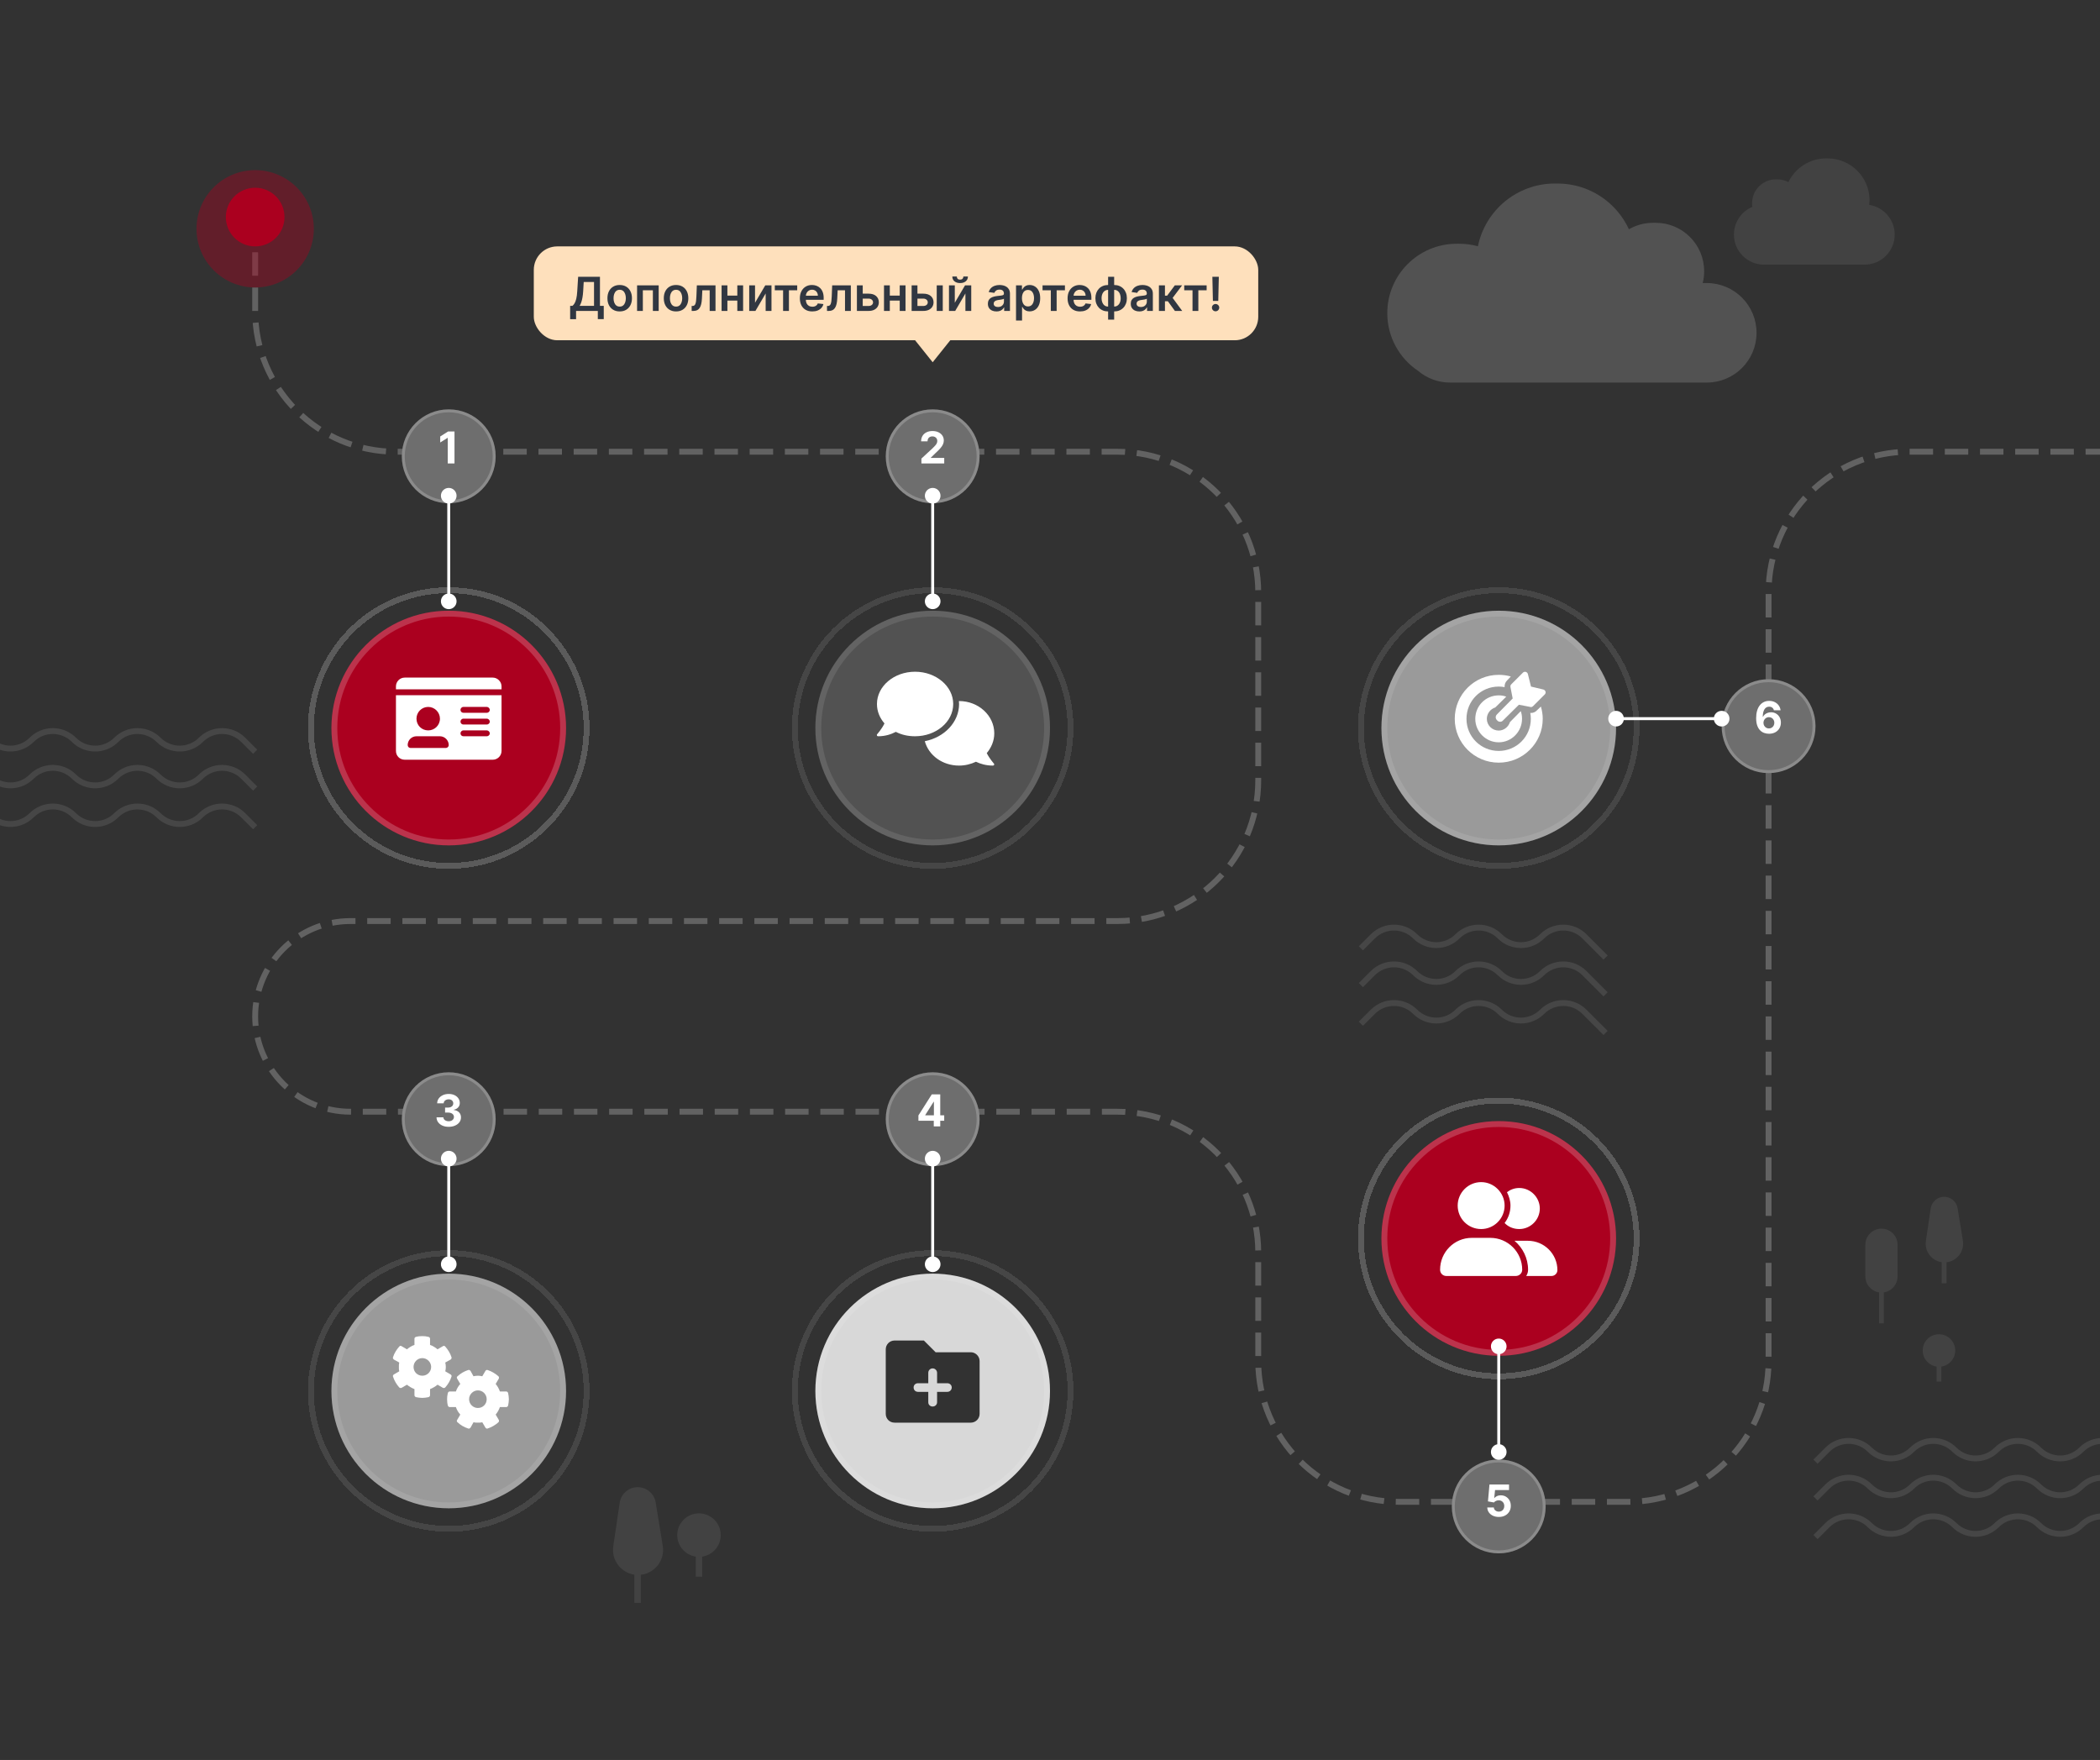 <svg width="716" height="600" viewBox="0 0 716 600" fill="none" xmlns="http://www.w3.org/2000/svg">
<g clip-path="url(#clip0_3090_840)" filter="url(#filter0_b_3090_840)">
<rect width="716" height="600" fill="#323232"/>
<path d="M87 74V106C87 132.51 108.49 154 135 154H381C407.51 154 429 175.49 429 202V266C429 292.51 407.51 314 381 314H119.5C101.551 314 87 328.551 87 346.5V346.5C87 364.449 101.551 379 119.5 379H381C407.51 379 429 400.49 429 427V464C429 490.51 450.49 512 477 512H555C581.51 512 603 490.51 603 464V202C603 175.49 624.49 154 651 154H722" stroke="#626262" stroke-width="2" stroke-dasharray="8 4"/>
<g opacity="0.4" filter="url(#filter1_d_3090_840)">
<circle cx="87" cy="74" r="20" fill="#AB001F"/>
</g>
<circle cx="87" cy="74" r="10" fill="#AB001F"/>
<g filter="url(#filter2_d_3090_840)">
<circle cx="153" cy="153" r="16" fill="#6E6E6E"/>
<circle cx="153" cy="153" r="15.5" stroke="white" stroke-opacity="0.2"/>
</g>
<path d="M154.961 147.091V158H152.654V149.28H152.591L150.092 150.846V148.801L152.793 147.091H154.961Z" fill="white"/>
<g filter="url(#filter3_d_3090_840)">
<circle cx="153" cy="245" r="40" fill="#AB001F"/>
<circle cx="153" cy="245" r="39" stroke="white" stroke-opacity="0.2" stroke-width="2"/>
</g>
<g filter="url(#filter4_d_3090_840)">
<circle cx="153" cy="245" r="47" stroke="white" stroke-opacity="0.2" stroke-width="2" shape-rendering="crispEdges"/>
</g>
<path d="M153 171.667C151.527 171.667 150.333 170.473 150.333 169C150.333 167.527 151.527 166.333 153 166.333C154.473 166.333 155.667 167.527 155.667 169C155.667 170.473 154.473 171.667 153 171.667ZM153 207.667C151.527 207.667 150.333 206.473 150.333 205C150.333 203.527 151.527 202.333 153 202.333C154.473 202.333 155.667 203.527 155.667 205C155.667 206.473 154.473 207.667 153 207.667ZM153.5 169L153.5 205L152.5 205L152.5 169L153.5 169Z" fill="white"/>
<path d="M168 231C169.625 231 171 232.375 171 234V235H135V234C135 232.375 136.312 231 138 231H168ZM135 256V237H171V256C171 257.688 169.625 259 168 259H138C136.312 259 135 257.688 135 256ZM158 241C157.438 241 157 241.5 157 242C157 242.562 157.438 243 158 243H166C166.5 243 167 242.562 167 242C167 241.5 166.5 241 166 241H158ZM158 245C157.438 245 157 245.5 157 246C157 246.562 157.438 247 158 247H166C166.5 247 167 246.562 167 246C167 245.5 166.5 245 166 245H158ZM158 249C157.438 249 157 249.5 157 250C157 250.562 157.438 251 158 251H166C166.5 251 167 250.562 167 250C167 249.5 166.5 249 166 249H158ZM146 241C143.75 241 142 242.812 142 245C142 247.25 143.75 249 146 249C148.188 249 150 247.25 150 245C150 242.812 148.188 241 146 241ZM142 251C140.312 251 139 252.375 139 254C139 254.562 139.438 255 140 255H152C152.5 255 153 254.562 153 254C153 252.375 151.625 251 150 251H142Z" fill="white"/>
<g filter="url(#filter5_d_3090_840)">
<circle cx="153" cy="379" r="16" fill="#6E6E6E"/>
<circle cx="153" cy="379" r="15.5" stroke="white" stroke-opacity="0.2"/>
</g>
<path d="M152.973 384.149C152.177 384.149 151.469 384.012 150.847 383.739C150.229 383.462 149.741 383.082 149.383 382.599C149.027 382.113 148.845 381.551 148.834 380.916H151.156C151.17 381.182 151.258 381.417 151.417 381.619C151.581 381.818 151.797 381.972 152.067 382.082C152.337 382.192 152.641 382.248 152.978 382.248C153.33 382.248 153.64 382.185 153.91 382.061C154.18 381.937 154.391 381.765 154.544 381.544C154.697 381.324 154.773 381.07 154.773 380.783C154.773 380.491 154.691 380.234 154.528 380.01C154.368 379.783 154.137 379.605 153.836 379.478C153.537 379.35 153.182 379.286 152.77 379.286H151.753V377.592H152.77C153.118 377.592 153.425 377.532 153.692 377.411C153.962 377.29 154.171 377.123 154.32 376.91C154.47 376.694 154.544 376.441 154.544 376.154C154.544 375.88 154.478 375.641 154.347 375.435C154.219 375.225 154.038 375.062 153.804 374.945C153.573 374.827 153.303 374.769 152.994 374.769C152.682 374.769 152.396 374.826 152.136 374.939C151.877 375.049 151.669 375.207 151.513 375.413C151.357 375.619 151.273 375.861 151.263 376.138H149.052C149.063 375.509 149.242 374.955 149.59 374.476C149.938 373.996 150.407 373.622 150.996 373.352C151.59 373.078 152.259 372.942 153.005 372.942C153.758 372.942 154.416 373.078 154.981 373.352C155.545 373.625 155.984 373.995 156.297 374.46C156.613 374.922 156.769 375.44 156.765 376.015C156.769 376.626 156.579 377.136 156.195 377.544C155.815 377.952 155.32 378.212 154.709 378.322V378.407C155.512 378.51 156.123 378.789 156.542 379.243C156.964 379.694 157.174 380.259 157.17 380.937C157.174 381.559 156.994 382.111 156.632 382.594C156.273 383.077 155.778 383.457 155.146 383.734C154.514 384.011 153.789 384.149 152.973 384.149Z" fill="white"/>
<g filter="url(#filter6_d_3090_840)">
<circle cx="153" cy="471" r="40" fill="#9A9A9A"/>
<circle cx="153" cy="471" r="39" stroke="white" stroke-opacity="0.1" stroke-width="2"/>
</g>
<g filter="url(#filter7_d_3090_840)">
<circle cx="153" cy="471" r="47" stroke="white" stroke-opacity="0.1" stroke-width="2" shape-rendering="crispEdges"/>
</g>
<path d="M153 397.667C151.527 397.667 150.333 396.473 150.333 395C150.333 393.527 151.527 392.333 153 392.333C154.473 392.333 155.667 393.527 155.667 395C155.667 396.473 154.473 397.667 153 397.667ZM153 433.667C151.527 433.667 150.333 432.473 150.333 431C150.333 429.527 151.527 428.333 153 428.333C154.473 428.333 155.667 429.527 155.667 431C155.667 432.473 154.473 433.667 153 433.667ZM153.5 395L153.5 431L152.5 431L152.5 395L153.5 395Z" fill="white"/>
<path d="M153.625 468.562C153.875 468.688 154.062 469.062 153.938 469.312C153.5 470.688 152.75 471.938 151.812 473C151.688 473.125 151.5 473.188 151.375 473.188C151.25 473.188 151.125 473.188 151 473.125L149.188 472.062C148.438 472.688 147.562 473.188 146.625 473.562V475.688C146.625 475.938 146.375 476.25 146.062 476.312C145.375 476.438 144.688 476.562 144 476.562C143.25 476.562 142.562 476.438 141.875 476.312C141.562 476.25 141.312 475.938 141.312 475.688V473.562C140.375 473.188 139.5 472.688 138.75 472.062L136.938 473.125C136.812 473.188 136.688 473.188 136.562 473.188C136.438 473.188 136.25 473.125 136.125 473C135.188 471.938 134.438 470.688 134 469.312C133.875 469.062 134.062 468.688 134.312 468.562L136.125 467.5C136 467.062 136 466.562 136 466C136 465.5 136 465 136.125 464.5L134.312 463.5C134.062 463.312 133.875 463 134 462.688C134.438 461.312 135.188 460.125 136.125 459.062C136.25 458.875 136.438 458.812 136.562 458.812C136.688 458.812 136.812 458.875 136.938 458.938L138.75 460C139.5 459.375 140.375 458.812 141.312 458.5V456.375C141.312 456.062 141.562 455.812 141.875 455.75C142.562 455.562 143.25 455.5 144 455.5C144.688 455.5 145.375 455.562 146.062 455.75C146.375 455.812 146.625 456.062 146.625 456.375V458.5C147.562 458.812 148.438 459.375 149.188 460L151 458.938C151.125 458.875 151.25 458.812 151.375 458.812C151.5 458.812 151.688 458.875 151.812 459.062C152.75 460.125 153.5 461.312 153.938 462.688C154.062 463 153.875 463.312 153.625 463.5L151.812 464.5C151.938 465 152 465.5 152 466C152 466.562 151.938 467.062 151.812 467.5L153.625 468.562ZM144 469C145.625 469 147 467.688 147 466C147 464.375 145.625 463 144 463C142.312 463 141 464.375 141 466C141 467.688 142.312 469 144 469ZM173.25 474.938C173.375 475.625 173.5 476.312 173.5 477C173.5 477.75 173.375 478.438 173.25 479.125C173.188 479.438 172.875 479.688 172.625 479.688H170.438C170.125 480.625 169.625 481.5 169 482.25L170.062 484.062C170.125 484.188 170.125 484.312 170.125 484.438C170.125 484.562 170.062 484.75 169.938 484.875C168.875 485.812 167.625 486.562 166.25 487C166 487.125 165.625 486.938 165.5 486.688L164.438 484.875C163.938 485 163.438 485 162.938 485C162.438 485 161.938 485 161.438 484.875L160.438 486.688C160.25 486.938 159.938 487.125 159.625 487C158.25 486.562 157 485.812 156 484.875C155.812 484.75 155.75 484.562 155.75 484.438C155.75 484.312 155.812 484.188 155.875 484.062L156.938 482.25C156.25 481.5 155.75 480.625 155.438 479.688H153.312C153 479.688 152.75 479.438 152.688 479.125C152.5 478.438 152.438 477.75 152.438 477C152.438 476.312 152.5 475.625 152.688 474.938C152.75 474.625 153 474.375 153.312 474.375H155.438C155.75 473.438 156.25 472.562 156.938 471.812L155.875 470C155.812 469.875 155.75 469.75 155.75 469.625C155.75 469.5 155.812 469.312 156 469.188C157 468.25 158.25 467.5 159.625 467.062C159.938 466.938 160.25 467.125 160.438 467.375L161.438 469.188C161.938 469.062 162.438 469 162.938 469C163.438 469 163.938 469.062 164.438 469.188L165.5 467.375C165.625 467.125 166 466.938 166.25 467.062C167.625 467.5 168.875 468.25 169.938 469.188C170.062 469.312 170.125 469.5 170.125 469.625C170.125 469.75 170.125 469.875 170.062 470L169 471.812C169.625 472.562 170.125 473.438 170.438 474.375H172.625C172.875 474.375 173.188 474.625 173.25 474.938ZM162.938 480C164.625 480 165.938 478.688 165.938 477C165.938 475.375 164.625 474 162.938 474C161.312 474 159.938 475.375 159.938 477C159.938 478.688 161.312 480 162.938 480Z" fill="white"/>
<g filter="url(#filter8_d_3090_840)">
<circle cx="318" cy="153" r="16" fill="#6E6E6E"/>
<circle cx="318" cy="153" r="15.5" stroke="white" stroke-opacity="0.2"/>
</g>
<path d="M314.16 158V156.338L318.043 152.743C318.374 152.423 318.651 152.135 318.874 151.88C319.102 151.624 319.274 151.374 319.391 151.129C319.508 150.88 319.567 150.612 319.567 150.324C319.567 150.005 319.494 149.729 319.348 149.499C319.203 149.264 319.004 149.085 318.752 148.961C318.5 148.833 318.214 148.769 317.894 148.769C317.56 148.769 317.269 148.836 317.021 148.971C316.772 149.106 316.58 149.3 316.445 149.552C316.31 149.804 316.243 150.104 316.243 150.452H314.054C314.054 149.738 314.215 149.119 314.538 148.593C314.861 148.067 315.314 147.661 315.897 147.373C316.479 147.086 317.15 146.942 317.91 146.942C318.691 146.942 319.371 147.08 319.95 147.357C320.533 147.631 320.985 148.011 321.309 148.497C321.632 148.984 321.793 149.541 321.793 150.17C321.793 150.582 321.712 150.988 321.548 151.39C321.388 151.791 321.103 152.237 320.691 152.727C320.279 153.213 319.698 153.797 318.949 154.479L317.356 156.04V156.114H321.937V158H314.16Z" fill="white"/>
<g filter="url(#filter9_d_3090_840)">
<circle cx="318" cy="245" r="40" fill="#525252"/>
<circle cx="318" cy="245" r="39" stroke="white" stroke-opacity="0.1" stroke-width="2"/>
</g>
<g filter="url(#filter10_d_3090_840)">
<circle cx="318" cy="245" r="47" stroke="white" stroke-opacity="0.1" stroke-width="2" shape-rendering="crispEdges"/>
</g>
<path d="M318 171.667C316.527 171.667 315.333 170.473 315.333 169C315.333 167.527 316.527 166.333 318 166.333C319.473 166.333 320.667 167.527 320.667 169C320.667 170.473 319.473 171.667 318 171.667ZM318 207.667C316.527 207.667 315.333 206.473 315.333 205C315.333 203.527 316.527 202.333 318 202.333C319.473 202.333 320.667 203.527 320.667 205C320.667 206.473 319.473 207.667 318 207.667ZM318.5 169L318.5 205L317.5 205L317.5 169L318.5 169Z" fill="white"/>
<path d="M325 240C325 246.125 319.125 251 312 251C309.562 251 307.375 250.5 305.438 249.5C303.875 250.312 301.875 251 299.438 251C299.25 251 299.062 250.938 299 250.75C298.938 250.562 298.938 250.375 299.125 250.25C299.125 250.188 300.562 248.688 301.562 246.625C299.938 244.75 299 242.5 299 240C299 233.938 304.812 229 312 229C319.125 229 325 233.938 325 240ZM336.438 256.75C337.438 258.75 338.812 260.188 338.812 260.25C339 260.375 339 260.562 338.938 260.75C338.875 260.938 338.688 261 338.5 261C336.25 261 334.312 260.438 332.75 259.688C331.062 260.5 329.062 261 327 261C321.312 261 316.625 257.5 315.312 252.688C322 251.375 327 246.188 327 240C327 239.688 326.938 239.375 326.938 239.062C326.938 239.062 326.938 239 327 239C333.625 239 339 243.938 339 250C339 252.562 338 254.875 336.438 256.75Z" fill="white"/>
<g filter="url(#filter11_d_3090_840)">
<circle cx="318" cy="379" r="16" fill="#6E6E6E"/>
<circle cx="318" cy="379" r="15.5" stroke="white" stroke-opacity="0.2"/>
</g>
<path d="M313.136 382.082V380.266L317.69 373.091H319.256V375.605H318.33L315.459 380.149V380.234H321.93V382.082H313.136ZM318.372 384V381.528L318.415 380.724V373.091H320.578V384H318.372Z" fill="white"/>
<g filter="url(#filter12_d_3090_840)">
<circle cx="318" cy="471" r="40" fill="#D8D8D8"/>
<circle cx="318" cy="471" r="39" stroke="white" stroke-opacity="0.1" stroke-width="2"/>
</g>
<g filter="url(#filter13_d_3090_840)">
<circle cx="318" cy="471" r="47" stroke="white" stroke-opacity="0.1" stroke-width="2" shape-rendering="crispEdges"/>
</g>
<path d="M318 397.667C316.527 397.667 315.333 396.473 315.333 395C315.333 393.527 316.527 392.333 318 392.333C319.473 392.333 320.667 393.527 320.667 395C320.667 396.473 319.473 397.667 318 397.667ZM318 433.667C316.527 433.667 315.333 432.473 315.333 431C315.333 429.527 316.527 428.333 318 428.333C319.473 428.333 320.667 429.527 320.667 431C320.667 432.473 319.473 433.667 318 433.667ZM318.5 395L318.5 431L317.5 431L317.5 395L318.5 395Z" fill="white"/>
<path d="M331 461C332.625 461 334 462.375 334 464V482C334 483.688 332.625 485 331 485H305C303.312 485 302 483.688 302 482V460C302 458.375 303.312 457 305 457H315L319 461H331ZM323 474.5C323.812 474.5 324.5 473.875 324.5 473C324.5 472.188 323.812 471.562 323 471.562H319.5V468C319.5 467.188 318.812 466.5 318 466.5C317.125 466.5 316.5 467.188 316.5 468V471.562H313C312.125 471.562 311.5 472.188 311.5 473C311.5 473.875 312.125 474.5 313 474.5H316.5V478.062C316.5 478.875 317.125 479.5 318 479.5C318.812 479.5 319.5 478.875 319.5 478.062V474.5H323Z" fill="#323232"/>
<g filter="url(#filter14_d_3090_840)">
<circle cx="511" cy="511" r="16" transform="rotate(-180 511 511)" fill="#6E6E6E"/>
<circle cx="511" cy="511" r="15.5" transform="rotate(-180 511 511)" stroke="white" stroke-opacity="0.2"/>
</g>
<path d="M511.035 517.149C510.282 517.149 509.611 517.011 509.021 516.734C508.435 516.457 507.97 516.075 507.626 515.588C507.281 515.102 507.102 514.544 507.088 513.916H509.325C509.35 514.338 509.527 514.681 509.857 514.944C510.188 515.207 510.58 515.338 511.035 515.338C511.397 515.338 511.716 515.258 511.993 515.098C512.274 514.935 512.492 514.71 512.649 514.422C512.808 514.131 512.888 513.797 512.888 513.42C512.888 513.037 512.807 512.7 512.643 512.408C512.483 512.117 512.262 511.89 511.977 511.727C511.693 511.563 511.368 511.48 511.003 511.476C510.683 511.476 510.372 511.542 510.07 511.673C509.772 511.805 509.54 511.984 509.373 512.211L507.322 511.844L507.839 506.091H514.508V507.977H509.74L509.458 510.709H509.522C509.714 510.439 510.003 510.216 510.39 510.038C510.777 509.86 511.21 509.772 511.69 509.772C512.347 509.772 512.933 509.926 513.448 510.235C513.963 510.544 514.369 510.968 514.667 511.508C514.966 512.044 515.113 512.662 515.11 513.362C515.113 514.097 514.943 514.75 514.598 515.322C514.257 515.89 513.78 516.338 513.165 516.664C512.555 516.988 511.844 517.149 511.035 517.149Z" fill="white"/>
<g filter="url(#filter15_d_3090_840)">
<circle cx="511" cy="419" r="40" transform="rotate(-180 511 419)" fill="#AB001F"/>
<circle cx="511" cy="419" r="39" transform="rotate(-180 511 419)" stroke="white" stroke-opacity="0.2" stroke-width="2"/>
</g>
<g filter="url(#filter16_d_3090_840)">
<path d="M464 419C464 393.043 485.043 372 511 372C536.957 372 558 393.043 558 419C558 444.957 536.957 466 511 466C485.043 466 464 444.957 464 419Z" stroke="white" stroke-opacity="0.2" stroke-width="2" shape-rendering="crispEdges"/>
</g>
<path d="M511 492.333C512.473 492.333 513.667 493.527 513.667 495C513.667 496.473 512.473 497.667 511 497.667C509.527 497.667 508.333 496.473 508.333 495C508.333 493.527 509.527 492.333 511 492.333ZM511 456.333C512.473 456.333 513.667 457.527 513.667 459C513.667 460.473 512.473 461.667 511 461.667C509.527 461.667 508.333 460.473 508.333 459C508.333 457.527 509.527 456.333 511 456.333ZM510.5 495L510.5 459L511.5 459L511.5 495L510.5 495Z" fill="white"/>
<path d="M505 419C500.562 419 497 415.438 497 411C497 406.625 500.562 403 505 403C509.375 403 513 406.625 513 411C513 415.438 509.375 419 505 419ZM508.125 422C514.125 422 519 426.875 519 432.875C519 434.062 518 435 516.812 435H493.125C491.938 435 491 434.062 491 432.875C491 426.875 495.812 422 501.812 422H508.125ZM520.938 423C526.5 423 531 427.5 531 433C531 434.125 530.062 435 529 435H520.375C520.75 434.375 521 433.688 521 432.875C521 428.938 519.188 425.375 516.375 423H520.938ZM518 419C516 419 514.25 418.25 513 416.938C514.25 415.312 515 413.25 515 411C515 409.375 514.5 407.812 513.812 406.438C514.938 405.562 516.375 405 518 405C521.812 405 525 408.188 525 412C525 415.875 521.812 419 518 419Z" fill="white"/>
<g filter="url(#filter17_d_3090_840)">
<circle cx="603" cy="245" r="16" transform="rotate(90 603 245)" fill="#6E6E6E"/>
<circle cx="603" cy="245" r="15.5" transform="rotate(90 603 245)" stroke="white" stroke-opacity="0.2"/>
</g>
<path d="M603.12 250.149C602.559 250.146 602.017 250.051 601.495 249.867C600.977 249.682 600.512 249.382 600.1 248.967C599.688 248.551 599.361 248.001 599.119 247.315C598.882 246.63 598.763 245.788 598.763 244.79C598.766 243.874 598.871 243.056 599.077 242.335C599.286 241.61 599.585 240.996 599.972 240.492C600.362 239.988 600.829 239.604 601.373 239.341C601.916 239.075 602.525 238.942 603.2 238.942C603.928 238.942 604.57 239.084 605.128 239.368C605.686 239.648 606.133 240.03 606.47 240.513C606.811 240.996 607.017 241.538 607.088 242.138H604.814C604.725 241.758 604.539 241.46 604.254 241.243C603.97 241.026 603.619 240.918 603.2 240.918C602.49 240.918 601.95 241.227 601.58 241.845C601.215 242.463 601.028 243.303 601.021 244.364H601.096C601.259 244.041 601.479 243.766 601.756 243.539C602.037 243.308 602.355 243.132 602.71 243.011C603.068 242.887 603.447 242.825 603.844 242.825C604.491 242.825 605.066 242.978 605.57 243.283C606.074 243.585 606.472 244 606.763 244.529C607.055 245.059 607.2 245.664 607.2 246.346C607.2 247.085 607.028 247.741 606.683 248.317C606.343 248.892 605.865 249.343 605.251 249.67C604.64 249.993 603.93 250.153 603.12 250.149ZM603.109 248.338C603.464 248.338 603.782 248.253 604.063 248.082C604.343 247.912 604.563 247.681 604.723 247.39C604.883 247.099 604.963 246.772 604.963 246.41C604.963 246.048 604.883 245.723 604.723 245.435C604.567 245.147 604.35 244.918 604.073 244.748C603.796 244.577 603.48 244.492 603.125 244.492C602.859 244.492 602.612 244.542 602.385 244.641C602.161 244.741 601.964 244.879 601.794 245.057C601.627 245.234 601.495 245.44 601.399 245.675C601.303 245.906 601.256 246.152 601.256 246.415C601.256 246.767 601.335 247.088 601.495 247.379C601.659 247.67 601.879 247.903 602.156 248.077C602.436 248.251 602.754 248.338 603.109 248.338Z" fill="white"/>
<g filter="url(#filter18_d_3090_840)">
<circle cx="511" cy="245" r="40" transform="rotate(90 511 245)" fill="#9A9A9A"/>
<circle cx="511" cy="245" r="39" transform="rotate(90 511 245)" stroke="white" stroke-opacity="0.1" stroke-width="2"/>
</g>
<path d="M509.812 241.188C508.188 241.688 506.938 243.25 506.938 245.062C506.938 247.25 508.75 249.062 511 249.062C512.75 249.062 514.312 247.812 514.812 246.188L518.5 242.438C518.812 243.25 518.938 244.125 518.938 245.062C518.938 249.438 515.375 253.062 511 253.062C506.562 253.062 503 249.438 503 245.062C503 240.625 506.562 237.062 511 237.062C511.875 237.062 512.75 237.188 513.562 237.5L509.812 241.188ZM524.062 242.125L525.375 240.875C525.75 242.188 526 243.562 526 245.062C526 253.312 519.25 260 511 260C502.688 260 496 253.312 496 245.062C496 236.75 502.688 230.062 511 230.062C512.438 230.062 513.812 230.25 515.125 230.625L513.875 231.938C513.25 232.5 512.938 233.375 513 234.25C512.312 234.125 511.688 234.062 511 234.062C504.875 234.062 500 238.938 500 245.062C500 251.125 504.875 256 511 256C517.062 256 521.938 251.125 521.938 245.062C521.938 244.312 521.875 243.688 521.75 243C521.812 243 521.875 243.062 522 243.062C522.75 243.062 523.5 242.75 524.062 242.125ZM526.938 235.75C527.062 236.125 526.938 236.5 526.688 236.75L522.688 240.75C522.5 240.938 522.25 241.062 522 241.062C521.875 241.062 521.812 241 521.75 241L517.875 240.25L512.5 245.562C512.25 245.875 511.875 246.062 511.5 246.062C511.062 246.062 510.688 245.875 510.438 245.562C509.812 245 509.812 244.062 510.438 243.5L515.75 238.125L515 234.25C514.938 233.875 515 233.562 515.25 233.312L519.25 229.312C519.5 229.062 519.875 228.938 520.25 229.062C520.625 229.188 520.875 229.5 520.938 229.812L522 234.062L526.188 235.062C526.5 235.125 526.812 235.375 526.938 235.75Z" fill="white"/>
<g filter="url(#filter19_d_3090_840)">
<circle cx="511" cy="245" r="47" transform="rotate(90 511 245)" stroke="white" stroke-opacity="0.1" stroke-width="2" shape-rendering="crispEdges"/>
</g>
<path d="M584.333 245C584.333 243.527 585.527 242.333 587 242.333C588.473 242.333 589.667 243.527 589.667 245C589.667 246.473 588.473 247.667 587 247.667C585.527 247.667 584.333 246.473 584.333 245ZM548.333 245C548.333 243.527 549.527 242.333 551 242.333C552.473 242.333 553.667 243.527 553.667 245C553.667 246.473 552.473 247.667 551 247.667C549.527 247.667 548.333 246.473 548.333 245ZM587 245.5L551 245.5L551 244.5L587 244.5V245.5Z" fill="white"/>
<path fill-rule="evenodd" clip-rule="evenodd" d="M555.381 78.16C557.808 76.759 560.624 75.958 563.627 75.958H564.52C573.643 75.958 581.038 83.353 581.038 92.476C581.038 93.862 580.868 95.208 580.546 96.494H581.931C591.301 96.494 598.896 104.089 598.896 113.459C598.896 122.828 591.301 130.423 581.931 130.423H497.623L497.554 130.423H496.661L496.592 130.423H494.429C490.249 130.423 486.422 128.911 483.465 126.404C477.152 122.155 473 114.943 473 106.762C473 93.694 483.594 83.101 496.661 83.101H497.554C499.752 83.101 501.881 83.4 503.9 83.961C506.395 71.751 517.197 62.565 530.144 62.565H531.037C541.836 62.565 551.142 68.955 555.381 78.16Z" fill="white" fill-opacity="0.16"/>
<path fill-rule="evenodd" clip-rule="evenodd" d="M609.76 62.092C612.071 57.304 616.972 54 622.645 54H623.122C631.019 54 637.421 60.402 637.421 68.299C637.421 68.823 637.392 69.341 637.337 69.85C642.244 70.612 646 74.856 646 79.976C646 85.636 641.412 90.224 635.752 90.224H601.435C595.776 90.224 591.188 85.636 591.188 79.976C591.188 75.718 593.785 72.066 597.483 70.519C597.418 70.106 597.384 69.683 597.384 69.252C597.384 64.777 601.012 61.149 605.487 61.149H605.963C607.335 61.149 608.628 61.49 609.76 62.092Z" fill="white" fill-opacity="0.08"/>
<path d="M619 498.291L623.077 494.214C627.061 490.23 633.521 490.23 637.505 494.214V494.214C641.489 498.198 647.948 498.198 651.932 494.214V494.214C655.916 490.23 662.375 490.23 666.359 494.214V494.214C670.343 498.198 676.802 498.198 680.786 494.214V494.214C684.77 490.23 691.23 490.23 695.214 494.214V494.214C699.198 498.198 705.657 498.198 709.641 494.214V494.214C713.625 490.23 720.084 490.23 724.068 494.214V494.214C728.052 498.198 734.511 498.198 738.495 494.214V494.214C742.479 490.23 748.939 490.23 752.923 494.214L757 498.291" stroke="white" stroke-opacity="0.1" stroke-width="2"/>
<path d="M619 510.836L623.077 506.759C627.061 502.775 633.521 502.775 637.505 506.759V506.759C641.489 510.743 647.948 510.743 651.932 506.759V506.759C655.916 502.775 662.375 502.775 666.359 506.759V506.759C670.343 510.743 676.802 510.743 680.786 506.759V506.759C684.77 502.775 691.23 502.775 695.214 506.759V506.759C699.198 510.743 705.657 510.743 709.641 506.759V506.759C713.625 502.775 720.084 502.775 724.068 506.759V506.759C728.052 510.743 734.511 510.743 738.495 506.759V506.759C742.479 502.775 748.939 502.775 752.923 506.759L757 510.836" stroke="white" stroke-opacity="0.1" stroke-width="2"/>
<path d="M619 524.009L623.077 519.932C627.061 515.948 633.521 515.948 637.505 519.932V519.932C641.489 523.916 647.948 523.916 651.932 519.932V519.932C655.916 515.948 662.375 515.948 666.359 519.932V519.932C670.343 523.916 676.802 523.916 680.786 519.932V519.932C684.77 515.948 691.23 515.948 695.214 519.932V519.932C699.198 523.916 705.657 523.916 709.641 519.932V519.932C713.625 515.948 720.084 515.948 724.068 519.932V519.932C728.052 523.916 734.511 523.916 738.495 519.932V519.932C742.479 515.948 748.939 515.948 752.923 519.932L757 524.009" stroke="white" stroke-opacity="0.1" stroke-width="2"/>
<path d="M-51 256.291L-46.923 252.214C-42.939 248.23 -36.479 248.23 -32.495 252.214V252.214C-28.512 256.198 -22.052 256.198 -18.068 252.214V252.214C-14.084 248.23 -7.625 248.23 -3.641 252.214V252.214C0.343 256.198 6.802 256.198 10.786 252.214V252.214C14.77 248.23 21.23 248.23 25.214 252.214V252.214C29.198 256.198 35.657 256.198 39.641 252.214V252.214C43.625 248.23 50.084 248.23 54.068 252.214V252.214C58.052 256.198 64.511 256.198 68.496 252.214V252.214C72.479 248.23 78.939 248.23 82.923 252.214L87 256.291" stroke="white" stroke-opacity="0.1" stroke-width="2"/>
<path d="M-51 268.836L-46.923 264.759C-42.939 260.775 -36.479 260.775 -32.495 264.759V264.759C-28.512 268.743 -22.052 268.743 -18.068 264.759V264.759C-14.084 260.775 -7.625 260.775 -3.641 264.759V264.759C0.343 268.743 6.802 268.743 10.786 264.759V264.759C14.77 260.775 21.23 260.775 25.214 264.759V264.759C29.198 268.743 35.657 268.743 39.641 264.759V264.759C43.625 260.775 50.084 260.775 54.068 264.759V264.759C58.052 268.743 64.511 268.743 68.496 264.759V264.759C72.479 260.775 78.939 260.775 82.923 264.759L87 268.836" stroke="white" stroke-opacity="0.1" stroke-width="2"/>
<path d="M-51 282.009L-46.923 277.932C-42.939 273.948 -36.479 273.948 -32.495 277.932V277.932C-28.512 281.916 -22.052 281.916 -18.068 277.932V277.932C-14.084 273.948 -7.625 273.948 -3.641 277.932V277.932C0.343 281.916 6.802 281.916 10.786 277.932V277.932C14.77 273.948 21.23 273.948 25.214 277.932V277.932C29.198 281.916 35.657 281.916 39.641 277.932V277.932C43.625 273.948 50.084 273.948 54.068 277.932V277.932C58.052 281.916 64.511 281.916 68.496 277.932V277.932C72.479 273.948 78.939 273.948 82.923 277.932L87 282.009" stroke="white" stroke-opacity="0.1" stroke-width="2"/>
<path d="M464 323.291L468.077 319.214C472.061 315.23 478.521 315.23 482.505 319.214V319.214C486.489 323.198 492.948 323.198 496.932 319.214V319.214C500.916 315.23 507.375 315.23 511.359 319.214V319.214C515.343 323.198 521.802 323.198 525.786 319.214V319.214C529.77 315.23 536.23 315.23 540.214 319.214L547.427 326.427" stroke="white" stroke-opacity="0.1" stroke-width="2"/>
<path d="M464 335.836L468.077 331.759C472.061 327.775 478.521 327.775 482.505 331.759V331.759C486.489 335.743 492.948 335.743 496.932 331.759V331.759C500.916 327.775 507.375 327.775 511.359 331.759V331.759C515.343 335.743 521.802 335.743 525.786 331.759V331.759C529.77 327.775 536.23 327.775 540.214 331.759L547.427 338.973" stroke="white" stroke-opacity="0.1" stroke-width="2"/>
<path d="M464 349.009L468.077 344.932C472.061 340.948 478.521 340.948 482.505 344.932V344.932C486.489 348.916 492.948 348.916 496.932 344.932V344.932C500.916 340.948 507.375 340.948 511.359 344.932V344.932C515.343 348.916 521.802 348.916 525.786 344.932V344.932C529.77 340.948 536.23 340.948 540.214 344.932L547.427 352.146" stroke="white" stroke-opacity="0.1" stroke-width="2"/>
<path fill-rule="evenodd" clip-rule="evenodd" d="M658.278 411.961C658.615 409.685 660.568 408 662.869 408C665.144 408 667.084 409.649 667.449 411.895L669.251 422.95C669.845 426.595 667.242 429.924 663.668 430.321V437.483H662.011V430.292C658.586 429.79 656.112 426.581 656.636 423.041L658.278 411.961ZM641.487 418.862C644.517 418.862 646.974 421.319 646.974 424.349V435.161C646.974 437.918 644.942 440.199 642.294 440.589V451.138H640.68V440.589C638.032 440.199 636 437.918 636 435.161V424.349C636 421.319 638.457 418.862 641.487 418.862ZM655.552 460.404C655.552 457.343 658.033 454.862 661.094 454.862C664.155 454.862 666.636 457.343 666.636 460.404C666.636 463.188 664.584 465.493 661.909 465.887V471H660.279V465.887C657.604 465.493 655.552 463.188 655.552 460.404Z" fill="white" fill-opacity="0.08"/>
<path fill-rule="evenodd" clip-rule="evenodd" d="M217.431 507C214.354 507 211.741 509.254 211.29 512.299L209.094 527.12C208.392 531.855 211.703 536.147 216.284 536.819V546.438H218.5V536.858C223.281 536.327 226.763 531.873 225.969 526.998L223.559 512.21C223.069 509.206 220.474 507 217.431 507ZM230.905 523.339C230.905 519.245 234.224 515.925 238.319 515.925C242.413 515.925 245.732 519.245 245.732 523.339C245.732 527.063 242.986 530.146 239.409 530.673V537.512H237.228V530.673C233.651 530.146 230.905 527.063 230.905 523.339Z" fill="white" fill-opacity="0.08"/>
<g filter="url(#filter20_d_3090_840)">
<rect x="182" y="84" width="247" height="32" rx="8" fill="#FEE0BC"/>
<path d="M194.392 108.807V104.278H195.17C195.432 104.07 195.676 103.777 195.903 103.398C196.131 103.019 196.324 102.5 196.483 101.841C196.642 101.182 196.752 100.33 196.812 99.284L197.119 94.364H204.557V104.278H205.852V108.795H203.83V106H196.415V108.807H194.392ZM197.625 104.278H202.534V96.131H199.017L198.835 99.284C198.786 100.076 198.706 100.784 198.597 101.409C198.487 102.034 198.348 102.585 198.182 103.062C198.015 103.536 197.83 103.941 197.625 104.278ZM211.286 106.17C210.433 106.17 209.695 105.983 209.07 105.608C208.445 105.233 207.96 104.708 207.615 104.034C207.274 103.36 207.104 102.572 207.104 101.67C207.104 100.769 207.274 99.979 207.615 99.301C207.96 98.623 208.445 98.097 209.07 97.722C209.695 97.347 210.433 97.159 211.286 97.159C212.138 97.159 212.876 97.347 213.501 97.722C214.126 98.097 214.609 98.623 214.95 99.301C215.295 99.979 215.467 100.769 215.467 101.67C215.467 102.572 215.295 103.36 214.95 104.034C214.609 104.708 214.126 105.233 213.501 105.608C212.876 105.983 212.138 106.17 211.286 106.17ZM211.297 104.523C211.759 104.523 212.145 104.396 212.456 104.142C212.767 103.884 212.998 103.54 213.149 103.108C213.304 102.676 213.382 102.195 213.382 101.665C213.382 101.131 213.304 100.648 213.149 100.216C212.998 99.78 212.767 99.434 212.456 99.176C212.145 98.919 211.759 98.79 211.297 98.79C210.823 98.79 210.429 98.919 210.115 99.176C209.804 99.434 209.571 99.78 209.416 100.216C209.265 100.648 209.189 101.131 209.189 101.665C209.189 102.195 209.265 102.676 209.416 103.108C209.571 103.54 209.804 103.884 210.115 104.142C210.429 104.396 210.823 104.523 211.297 104.523ZM217.213 106V97.273H224.582V106H222.599V98.96H219.179V106H217.213ZM230.504 106.17C229.652 106.17 228.913 105.983 228.288 105.608C227.663 105.233 227.179 104.708 226.834 104.034C226.493 103.36 226.322 102.572 226.322 101.67C226.322 100.769 226.493 99.979 226.834 99.301C227.179 98.623 227.663 98.097 228.288 97.722C228.913 97.347 229.652 97.159 230.504 97.159C231.357 97.159 232.095 97.347 232.72 97.722C233.345 98.097 233.828 98.623 234.169 99.301C234.514 99.979 234.686 100.769 234.686 101.67C234.686 102.572 234.514 103.36 234.169 104.034C233.828 104.708 233.345 105.233 232.72 105.608C232.095 105.983 231.357 106.17 230.504 106.17ZM230.516 104.523C230.978 104.523 231.364 104.396 231.675 104.142C231.985 103.884 232.216 103.54 232.368 103.108C232.523 102.676 232.601 102.195 232.601 101.665C232.601 101.131 232.523 100.648 232.368 100.216C232.216 99.78 231.985 99.434 231.675 99.176C231.364 98.919 230.978 98.79 230.516 98.79C230.042 98.79 229.648 98.919 229.334 99.176C229.023 99.434 228.79 99.78 228.635 100.216C228.483 100.648 228.408 101.131 228.408 101.665C228.408 102.195 228.483 102.676 228.635 103.108C228.79 103.54 229.023 103.884 229.334 104.142C229.648 104.396 230.042 104.523 230.516 104.523ZM235.83 106L235.818 104.307H236.119C236.347 104.307 236.538 104.256 236.693 104.153C236.848 104.051 236.977 103.881 237.08 103.642C237.182 103.4 237.261 103.074 237.318 102.665C237.375 102.256 237.415 101.746 237.438 101.136L237.591 97.273H243.955V106H241.966V98.96H239.46L239.324 101.773C239.29 102.5 239.208 103.131 239.08 103.665C238.955 104.195 238.777 104.633 238.545 104.977C238.318 105.322 238.032 105.58 237.688 105.75C237.343 105.917 236.936 106 236.466 106H235.83ZM252.02 100.784V102.472H247.372V100.784H252.02ZM248.009 97.273V106H246.026V97.273H248.009ZM253.366 97.273V106H251.389V97.273H253.366ZM257.43 103.216L260.925 97.273H263.038V106H261.05V100.051L257.567 106H255.447V97.273H257.43V103.216ZM264.173 98.96V97.273H271.81V98.96H268.986V106H266.997V98.96H264.173ZM276.952 106.17C276.077 106.17 275.321 105.989 274.685 105.625C274.052 105.258 273.565 104.739 273.224 104.068C272.884 103.394 272.713 102.6 272.713 101.688C272.713 100.79 272.884 100.002 273.224 99.324C273.569 98.642 274.05 98.112 274.668 97.733C275.285 97.35 276.01 97.159 276.844 97.159C277.382 97.159 277.889 97.246 278.366 97.421C278.848 97.591 279.272 97.856 279.639 98.216C280.01 98.576 280.302 99.034 280.514 99.591C280.726 100.144 280.832 100.803 280.832 101.568V102.199H273.679V100.812H278.861C278.857 100.419 278.772 100.068 278.605 99.761C278.438 99.451 278.205 99.206 277.906 99.028C277.611 98.85 277.266 98.761 276.872 98.761C276.452 98.761 276.082 98.864 275.764 99.068C275.446 99.269 275.198 99.534 275.02 99.864C274.846 100.189 274.757 100.547 274.753 100.938V102.148C274.753 102.655 274.846 103.091 275.031 103.455C275.217 103.814 275.476 104.091 275.81 104.284C276.143 104.473 276.533 104.568 276.98 104.568C277.279 104.568 277.55 104.527 277.793 104.443C278.035 104.356 278.245 104.229 278.423 104.062C278.601 103.896 278.736 103.689 278.827 103.443L280.747 103.659C280.626 104.167 280.395 104.61 280.054 104.989C279.717 105.364 279.285 105.655 278.759 105.864C278.232 106.068 277.63 106.17 276.952 106.17ZM281.97 106L281.959 104.307H282.26C282.487 104.307 282.679 104.256 282.834 104.153C282.989 104.051 283.118 103.881 283.22 103.642C283.322 103.4 283.402 103.074 283.459 102.665C283.516 102.256 283.555 101.746 283.578 101.136L283.732 97.273H290.095V106H288.107V98.96H285.601L285.464 101.773C285.43 102.5 285.349 103.131 285.22 103.665C285.095 104.195 284.917 104.633 284.686 104.977C284.459 105.322 284.173 105.58 283.828 105.75C283.483 105.917 283.076 106 282.607 106H281.97ZM293.558 100.114H296.132C297.246 100.114 298.107 100.384 298.717 100.926C299.327 101.468 299.634 102.178 299.638 103.057C299.634 103.629 299.494 104.136 299.217 104.58C298.945 105.023 298.547 105.371 298.024 105.625C297.505 105.875 296.875 106 296.132 106H292.166V97.273H294.149V104.312H296.132C296.579 104.312 296.946 104.199 297.234 103.972C297.522 103.741 297.666 103.445 297.666 103.085C297.666 102.706 297.522 102.398 297.234 102.159C296.946 101.92 296.579 101.801 296.132 101.801H293.558V100.114ZM307.395 100.784V102.472H302.747V100.784H307.395ZM303.384 97.273V106H301.401V97.273H303.384ZM308.741 97.273V106H306.764V97.273H308.741ZM312.214 100.114H314.788C315.902 100.114 316.764 100.384 317.374 100.926C317.983 101.468 318.29 102.178 318.294 103.057C318.29 103.629 318.15 104.136 317.874 104.58C317.601 105.023 317.203 105.371 316.68 105.625C316.161 105.875 315.531 106 314.788 106H310.822V97.273H312.805V104.312H314.788C315.235 104.312 315.603 104.199 315.891 103.972C316.179 103.741 316.322 103.445 316.322 103.085C316.322 102.706 316.179 102.398 315.891 102.159C315.603 101.92 315.235 101.801 314.788 101.801H312.214V100.114ZM319.379 106V97.273H321.436V106H319.379ZM325.54 103.216L329.034 97.273H331.148V106H329.159V100.051L325.676 106H323.557V97.273H325.54V103.216ZM328.472 94.273H330.011C330.011 94.936 329.771 95.474 329.29 95.886C328.813 96.296 328.165 96.5 327.347 96.5C326.536 96.5 325.89 96.296 325.409 95.886C324.932 95.474 324.695 94.936 324.699 94.273H326.227C326.227 94.546 326.311 94.79 326.477 95.006C326.648 95.218 326.938 95.324 327.347 95.324C327.748 95.324 328.034 95.218 328.205 95.006C328.379 94.794 328.468 94.549 328.472 94.273ZM339.74 106.176C339.187 106.176 338.689 106.078 338.246 105.881C337.806 105.68 337.458 105.384 337.2 104.994C336.946 104.604 336.82 104.123 336.82 103.551C336.82 103.059 336.911 102.652 337.092 102.33C337.274 102.008 337.522 101.75 337.837 101.557C338.151 101.364 338.505 101.218 338.899 101.119C339.297 101.017 339.708 100.943 340.132 100.898C340.643 100.845 341.058 100.797 341.376 100.756C341.695 100.71 341.926 100.642 342.07 100.551C342.217 100.456 342.291 100.311 342.291 100.114V100.08C342.291 99.651 342.164 99.32 341.911 99.085C341.657 98.85 341.291 98.733 340.814 98.733C340.31 98.733 339.911 98.843 339.615 99.062C339.323 99.282 339.126 99.542 339.024 99.841L337.104 99.568C337.255 99.038 337.505 98.595 337.854 98.239C338.202 97.879 338.628 97.61 339.132 97.432C339.636 97.25 340.193 97.159 340.803 97.159C341.223 97.159 341.642 97.208 342.058 97.307C342.475 97.405 342.856 97.568 343.2 97.796C343.545 98.019 343.821 98.324 344.03 98.71C344.242 99.097 344.348 99.579 344.348 100.159V106H342.371V104.801H342.303C342.178 105.044 342.001 105.271 341.774 105.483C341.551 105.691 341.268 105.86 340.928 105.989C340.59 106.114 340.195 106.176 339.74 106.176ZM340.274 104.665C340.687 104.665 341.045 104.583 341.348 104.42C341.651 104.254 341.884 104.034 342.047 103.761C342.214 103.489 342.297 103.191 342.297 102.869V101.841C342.232 101.894 342.123 101.943 341.967 101.989C341.816 102.034 341.645 102.074 341.456 102.108C341.267 102.142 341.079 102.172 340.893 102.199C340.708 102.225 340.547 102.248 340.411 102.267C340.104 102.309 339.829 102.377 339.587 102.472C339.344 102.566 339.153 102.699 339.013 102.869C338.873 103.036 338.803 103.252 338.803 103.517C338.803 103.896 338.941 104.182 339.217 104.375C339.494 104.568 339.846 104.665 340.274 104.665ZM346.416 109.273V97.273H348.439V98.716H348.558C348.664 98.504 348.814 98.278 349.007 98.04C349.2 97.797 349.462 97.591 349.791 97.421C350.121 97.246 350.541 97.159 351.053 97.159C351.727 97.159 352.335 97.331 352.876 97.676C353.422 98.017 353.854 98.523 354.172 99.193C354.494 99.86 354.655 100.678 354.655 101.648C354.655 102.606 354.498 103.42 354.183 104.091C353.869 104.761 353.441 105.273 352.899 105.625C352.357 105.977 351.744 106.153 351.058 106.153C350.558 106.153 350.143 106.07 349.814 105.903C349.484 105.737 349.219 105.536 349.018 105.301C348.821 105.062 348.668 104.837 348.558 104.625H348.473V109.273H346.416ZM348.433 101.636C348.433 102.201 348.513 102.695 348.672 103.119C348.835 103.544 349.068 103.875 349.371 104.114C349.678 104.348 350.049 104.466 350.484 104.466C350.939 104.466 351.32 104.345 351.626 104.102C351.933 103.856 352.164 103.521 352.32 103.097C352.479 102.669 352.558 102.182 352.558 101.636C352.558 101.095 352.481 100.614 352.325 100.193C352.17 99.773 351.939 99.443 351.632 99.204C351.325 98.966 350.943 98.847 350.484 98.847C350.045 98.847 349.672 98.962 349.365 99.193C349.058 99.424 348.825 99.748 348.666 100.165C348.511 100.581 348.433 101.072 348.433 101.636ZM355.455 98.96V97.273H363.091V98.96H360.267V106H358.278V98.96H355.455ZM368.233 106.17C367.358 106.17 366.602 105.989 365.966 105.625C365.333 105.258 364.847 104.739 364.506 104.068C364.165 103.394 363.994 102.6 363.994 101.688C363.994 100.79 364.165 100.002 364.506 99.324C364.85 98.642 365.331 98.112 365.949 97.733C366.566 97.35 367.292 97.159 368.125 97.159C368.663 97.159 369.17 97.246 369.648 97.421C370.129 97.591 370.553 97.856 370.92 98.216C371.292 98.576 371.583 99.034 371.795 99.591C372.008 100.144 372.114 100.803 372.114 101.568V102.199H364.96V100.812H370.142C370.138 100.419 370.053 100.068 369.886 99.761C369.72 99.451 369.487 99.206 369.188 99.028C368.892 98.85 368.547 98.761 368.153 98.761C367.733 98.761 367.364 98.864 367.045 99.068C366.727 99.269 366.479 99.534 366.301 99.864C366.127 100.189 366.038 100.547 366.034 100.938V102.148C366.034 102.655 366.127 103.091 366.312 103.455C366.498 103.814 366.758 104.091 367.091 104.284C367.424 104.473 367.814 104.568 368.261 104.568C368.561 104.568 368.831 104.527 369.074 104.443C369.316 104.356 369.527 104.229 369.705 104.062C369.883 103.896 370.017 103.689 370.108 103.443L372.028 103.659C371.907 104.167 371.676 104.61 371.335 104.989C370.998 105.364 370.566 105.655 370.04 105.864C369.513 106.068 368.911 106.17 368.233 106.17ZM377.814 108.966V94.364H379.876V108.966H377.814ZM377.814 106.17C377.174 106.17 376.589 106.062 376.058 105.847C375.528 105.631 375.07 105.324 374.683 104.926C374.301 104.528 374.003 104.055 373.791 103.506C373.583 102.953 373.479 102.341 373.479 101.67C373.479 101 373.583 100.388 373.791 99.835C374.003 99.282 374.301 98.807 374.683 98.409C375.07 98.008 375.528 97.699 376.058 97.483C376.589 97.267 377.174 97.159 377.814 97.159H378.251V106.17H377.814ZM377.814 104.511H378.07V98.818H377.814C377.45 98.818 377.128 98.894 376.848 99.046C376.571 99.193 376.339 99.4 376.149 99.665C375.964 99.926 375.821 100.229 375.723 100.574C375.628 100.915 375.581 101.28 375.581 101.67C375.581 102.189 375.666 102.665 375.837 103.097C376.007 103.525 376.257 103.867 376.587 104.125C376.92 104.383 377.329 104.511 377.814 104.511ZM379.876 106.17H379.439V97.159H379.876C380.517 97.159 381.102 97.267 381.632 97.483C382.162 97.699 382.619 98.008 383.001 98.409C383.388 98.807 383.685 99.282 383.893 99.835C384.106 100.388 384.212 101 384.212 101.67C384.212 102.341 384.106 102.953 383.893 103.506C383.685 104.055 383.388 104.528 383.001 104.926C382.619 105.324 382.162 105.631 381.632 105.847C381.102 106.062 380.517 106.17 379.876 106.17ZM379.876 104.511C380.244 104.511 380.566 104.437 380.842 104.29C381.119 104.142 381.35 103.937 381.536 103.676C381.725 103.415 381.867 103.114 381.962 102.773C382.056 102.428 382.104 102.061 382.104 101.67C382.104 101.152 382.02 100.676 381.854 100.244C381.687 99.812 381.437 99.468 381.104 99.21C380.774 98.949 380.365 98.818 379.876 98.818H379.621V104.511H379.876ZM388.459 106.176C387.906 106.176 387.408 106.078 386.964 105.881C386.525 105.68 386.177 105.384 385.919 104.994C385.665 104.604 385.538 104.123 385.538 103.551C385.538 103.059 385.629 102.652 385.811 102.33C385.993 102.008 386.241 101.75 386.555 101.557C386.87 101.364 387.224 101.218 387.618 101.119C388.016 101.017 388.427 100.943 388.851 100.898C389.362 100.845 389.777 100.797 390.095 100.756C390.413 100.71 390.644 100.642 390.788 100.551C390.936 100.456 391.01 100.311 391.01 100.114V100.08C391.01 99.651 390.883 99.32 390.629 99.085C390.375 98.85 390.01 98.733 389.533 98.733C389.029 98.733 388.629 98.843 388.334 99.062C388.042 99.282 387.845 99.542 387.743 99.841L385.822 99.568C385.974 99.038 386.224 98.595 386.572 98.239C386.921 97.879 387.347 97.61 387.851 97.432C388.355 97.25 388.911 97.159 389.521 97.159C389.942 97.159 390.36 97.208 390.777 97.307C391.194 97.405 391.574 97.568 391.919 97.796C392.264 98.019 392.54 98.324 392.749 98.71C392.961 99.097 393.067 99.579 393.067 100.159V106H391.089V104.801H391.021C390.896 105.044 390.72 105.271 390.493 105.483C390.269 105.691 389.987 105.86 389.646 105.989C389.309 106.114 388.913 106.176 388.459 106.176ZM388.993 104.665C389.406 104.665 389.764 104.583 390.067 104.42C390.37 104.254 390.603 104.034 390.766 103.761C390.932 103.489 391.016 103.191 391.016 102.869V101.841C390.951 101.894 390.841 101.943 390.686 101.989C390.535 102.034 390.364 102.074 390.175 102.108C389.985 102.142 389.798 102.172 389.612 102.199C389.427 102.225 389.266 102.248 389.129 102.267C388.822 102.309 388.548 102.377 388.305 102.472C388.063 102.566 387.872 102.699 387.732 102.869C387.591 103.036 387.521 103.252 387.521 103.517C387.521 103.896 387.66 104.182 387.936 104.375C388.213 104.568 388.565 104.665 388.993 104.665ZM395.135 106V97.273H397.192V100.795H397.942L400.567 97.273H403.044L399.811 101.557L403.078 106H400.589L398.197 102.71H397.192V106H395.135ZM403.767 98.96V97.273H411.403V98.96H408.58V106H406.591V98.96H403.767ZM415.558 94.364L415.371 102.58H413.541L413.359 94.364H415.558ZM414.456 106.125C414.111 106.125 413.816 106.004 413.57 105.761C413.327 105.519 413.206 105.223 413.206 104.875C413.206 104.534 413.327 104.242 413.57 104C413.816 103.758 414.111 103.636 414.456 103.636C414.793 103.636 415.085 103.758 415.331 104C415.581 104.242 415.706 104.534 415.706 104.875C415.706 105.106 415.647 105.316 415.53 105.506C415.416 105.695 415.265 105.847 415.075 105.96C414.89 106.07 414.683 106.125 414.456 106.125Z" fill="#313741"/>
</g>
<path d="M318 123.5L312 116L324 116L318 123.5Z" fill="#FEE0BC"/>
</g>
<defs>
<filter id="filter0_b_3090_840" x="-80" y="-80" width="876" height="760" filterUnits="userSpaceOnUse" color-interpolation-filters="sRGB">
<feFlood flood-opacity="0" result="BackgroundImageFix"/>
<feGaussianBlur in="BackgroundImageFix" stdDeviation="40"/>
<feComposite in2="SourceAlpha" operator="in" result="effect1_backgroundBlur_3090_840"/>
<feBlend mode="normal" in="SourceGraphic" in2="effect1_backgroundBlur_3090_840" result="shape"/>
</filter>
<filter id="filter1_d_3090_840" x="47" y="38" width="80" height="80" filterUnits="userSpaceOnUse" color-interpolation-filters="sRGB">
<feFlood flood-opacity="0" result="BackgroundImageFix"/>
<feColorMatrix in="SourceAlpha" type="matrix" values="0 0 0 0 0 0 0 0 0 0 0 0 0 0 0 0 0 0 127 0" result="hardAlpha"/>
<feOffset dy="4"/>
<feGaussianBlur stdDeviation="10"/>
<feComposite in2="hardAlpha" operator="out"/>
<feColorMatrix type="matrix" values="0 0 0 0 0.671 0 0 0 0 0 0 0 0 0 0.122 0 0 0 1 0"/>
<feBlend mode="normal" in2="BackgroundImageFix" result="effect1_dropShadow_3090_840"/>
<feBlend mode="normal" in="SourceGraphic" in2="effect1_dropShadow_3090_840" result="shape"/>
</filter>
<filter id="filter2_d_3090_840" x="124.2" y="126.76" width="57.6" height="57.6" filterUnits="userSpaceOnUse" color-interpolation-filters="sRGB">
<feFlood flood-opacity="0" result="BackgroundImageFix"/>
<feColorMatrix in="SourceAlpha" type="matrix" values="0 0 0 0 0 0 0 0 0 0 0 0 0 0 0 0 0 0 127 0" result="hardAlpha"/>
<feOffset dy="2.56"/>
<feGaussianBlur stdDeviation="6.4"/>
<feComposite in2="hardAlpha" operator="out"/>
<feColorMatrix type="matrix" values="0 0 0 0 0.41 0 0 0 0 0.41 0 0 0 0 0.41 0 0 0 0.8 0"/>
<feBlend mode="normal" in2="BackgroundImageFix" result="effect1_dropShadow_3090_840"/>
<feBlend mode="normal" in="SourceGraphic" in2="effect1_dropShadow_3090_840" result="shape"/>
</filter>
<filter id="filter3_d_3090_840" x="97" y="192.2" width="112" height="112" filterUnits="userSpaceOnUse" color-interpolation-filters="sRGB">
<feFlood flood-opacity="0" result="BackgroundImageFix"/>
<feColorMatrix in="SourceAlpha" type="matrix" values="0 0 0 0 0 0 0 0 0 0 0 0 0 0 0 0 0 0 127 0" result="hardAlpha"/>
<feOffset dy="3.2"/>
<feGaussianBlur stdDeviation="8"/>
<feComposite in2="hardAlpha" operator="out"/>
<feColorMatrix type="matrix" values="0 0 0 0 0.671 0 0 0 0 0 0 0 0 0 0.122 0 0 0 1 0"/>
<feBlend mode="normal" in2="BackgroundImageFix" result="effect1_dropShadow_3090_840"/>
<feBlend mode="normal" in="SourceGraphic" in2="effect1_dropShadow_3090_840" result="shape"/>
</filter>
<filter id="filter4_d_3090_840" x="89" y="184.2" width="128" height="128" filterUnits="userSpaceOnUse" color-interpolation-filters="sRGB">
<feFlood flood-opacity="0" result="BackgroundImageFix"/>
<feColorMatrix in="SourceAlpha" type="matrix" values="0 0 0 0 0 0 0 0 0 0 0 0 0 0 0 0 0 0 127 0" result="hardAlpha"/>
<feOffset dy="3.2"/>
<feGaussianBlur stdDeviation="8"/>
<feComposite in2="hardAlpha" operator="out"/>
<feColorMatrix type="matrix" values="0 0 0 0 0.671 0 0 0 0 0 0 0 0 0 0.122 0 0 0 1 0"/>
<feBlend mode="normal" in2="BackgroundImageFix" result="effect1_dropShadow_3090_840"/>
<feBlend mode="normal" in="SourceGraphic" in2="effect1_dropShadow_3090_840" result="shape"/>
</filter>
<filter id="filter5_d_3090_840" x="124.2" y="352.76" width="57.6" height="57.6" filterUnits="userSpaceOnUse" color-interpolation-filters="sRGB">
<feFlood flood-opacity="0" result="BackgroundImageFix"/>
<feColorMatrix in="SourceAlpha" type="matrix" values="0 0 0 0 0 0 0 0 0 0 0 0 0 0 0 0 0 0 127 0" result="hardAlpha"/>
<feOffset dy="2.56"/>
<feGaussianBlur stdDeviation="6.4"/>
<feComposite in2="hardAlpha" operator="out"/>
<feColorMatrix type="matrix" values="0 0 0 0 0.41 0 0 0 0 0.41 0 0 0 0 0.41 0 0 0 0.8 0"/>
<feBlend mode="normal" in2="BackgroundImageFix" result="effect1_dropShadow_3090_840"/>
<feBlend mode="normal" in="SourceGraphic" in2="effect1_dropShadow_3090_840" result="shape"/>
</filter>
<filter id="filter6_d_3090_840" x="97" y="418.2" width="112" height="112" filterUnits="userSpaceOnUse" color-interpolation-filters="sRGB">
<feFlood flood-opacity="0" result="BackgroundImageFix"/>
<feColorMatrix in="SourceAlpha" type="matrix" values="0 0 0 0 0 0 0 0 0 0 0 0 0 0 0 0 0 0 127 0" result="hardAlpha"/>
<feOffset dy="3.2"/>
<feGaussianBlur stdDeviation="8"/>
<feComposite in2="hardAlpha" operator="out"/>
<feColorMatrix type="matrix" values="0 0 0 0 0.41 0 0 0 0 0.41 0 0 0 0 0.41 0 0 0 0.8 0"/>
<feBlend mode="normal" in2="BackgroundImageFix" result="effect1_dropShadow_3090_840"/>
<feBlend mode="normal" in="SourceGraphic" in2="effect1_dropShadow_3090_840" result="shape"/>
</filter>
<filter id="filter7_d_3090_840" x="89" y="410.2" width="128" height="128" filterUnits="userSpaceOnUse" color-interpolation-filters="sRGB">
<feFlood flood-opacity="0" result="BackgroundImageFix"/>
<feColorMatrix in="SourceAlpha" type="matrix" values="0 0 0 0 0 0 0 0 0 0 0 0 0 0 0 0 0 0 127 0" result="hardAlpha"/>
<feOffset dy="3.2"/>
<feGaussianBlur stdDeviation="8"/>
<feComposite in2="hardAlpha" operator="out"/>
<feColorMatrix type="matrix" values="0 0 0 0 0.41 0 0 0 0 0.41 0 0 0 0 0.41 0 0 0 0.8 0"/>
<feBlend mode="normal" in2="BackgroundImageFix" result="effect1_dropShadow_3090_840"/>
<feBlend mode="normal" in="SourceGraphic" in2="effect1_dropShadow_3090_840" result="shape"/>
</filter>
<filter id="filter8_d_3090_840" x="289.2" y="126.76" width="57.6" height="57.6" filterUnits="userSpaceOnUse" color-interpolation-filters="sRGB">
<feFlood flood-opacity="0" result="BackgroundImageFix"/>
<feColorMatrix in="SourceAlpha" type="matrix" values="0 0 0 0 0 0 0 0 0 0 0 0 0 0 0 0 0 0 127 0" result="hardAlpha"/>
<feOffset dy="2.56"/>
<feGaussianBlur stdDeviation="6.4"/>
<feComposite in2="hardAlpha" operator="out"/>
<feColorMatrix type="matrix" values="0 0 0 0 0.41 0 0 0 0 0.41 0 0 0 0 0.41 0 0 0 0.8 0"/>
<feBlend mode="normal" in2="BackgroundImageFix" result="effect1_dropShadow_3090_840"/>
<feBlend mode="normal" in="SourceGraphic" in2="effect1_dropShadow_3090_840" result="shape"/>
</filter>
<filter id="filter9_d_3090_840" x="262" y="192.2" width="112" height="112" filterUnits="userSpaceOnUse" color-interpolation-filters="sRGB">
<feFlood flood-opacity="0" result="BackgroundImageFix"/>
<feColorMatrix in="SourceAlpha" type="matrix" values="0 0 0 0 0 0 0 0 0 0 0 0 0 0 0 0 0 0 127 0" result="hardAlpha"/>
<feOffset dy="3.2"/>
<feGaussianBlur stdDeviation="8"/>
<feComposite in2="hardAlpha" operator="out"/>
<feColorMatrix type="matrix" values="0 0 0 0 0.41 0 0 0 0 0.41 0 0 0 0 0.41 0 0 0 0.8 0"/>
<feBlend mode="normal" in2="BackgroundImageFix" result="effect1_dropShadow_3090_840"/>
<feBlend mode="normal" in="SourceGraphic" in2="effect1_dropShadow_3090_840" result="shape"/>
</filter>
<filter id="filter10_d_3090_840" x="254" y="184.2" width="128" height="128" filterUnits="userSpaceOnUse" color-interpolation-filters="sRGB">
<feFlood flood-opacity="0" result="BackgroundImageFix"/>
<feColorMatrix in="SourceAlpha" type="matrix" values="0 0 0 0 0 0 0 0 0 0 0 0 0 0 0 0 0 0 127 0" result="hardAlpha"/>
<feOffset dy="3.2"/>
<feGaussianBlur stdDeviation="8"/>
<feComposite in2="hardAlpha" operator="out"/>
<feColorMatrix type="matrix" values="0 0 0 0 0.41 0 0 0 0 0.41 0 0 0 0 0.41 0 0 0 0.8 0"/>
<feBlend mode="normal" in2="BackgroundImageFix" result="effect1_dropShadow_3090_840"/>
<feBlend mode="normal" in="SourceGraphic" in2="effect1_dropShadow_3090_840" result="shape"/>
</filter>
<filter id="filter11_d_3090_840" x="289.2" y="352.76" width="57.6" height="57.6" filterUnits="userSpaceOnUse" color-interpolation-filters="sRGB">
<feFlood flood-opacity="0" result="BackgroundImageFix"/>
<feColorMatrix in="SourceAlpha" type="matrix" values="0 0 0 0 0 0 0 0 0 0 0 0 0 0 0 0 0 0 127 0" result="hardAlpha"/>
<feOffset dy="2.56"/>
<feGaussianBlur stdDeviation="6.4"/>
<feComposite in2="hardAlpha" operator="out"/>
<feColorMatrix type="matrix" values="0 0 0 0 0.41 0 0 0 0 0.41 0 0 0 0 0.41 0 0 0 0.8 0"/>
<feBlend mode="normal" in2="BackgroundImageFix" result="effect1_dropShadow_3090_840"/>
<feBlend mode="normal" in="SourceGraphic" in2="effect1_dropShadow_3090_840" result="shape"/>
</filter>
<filter id="filter12_d_3090_840" x="262" y="418.2" width="112" height="112" filterUnits="userSpaceOnUse" color-interpolation-filters="sRGB">
<feFlood flood-opacity="0" result="BackgroundImageFix"/>
<feColorMatrix in="SourceAlpha" type="matrix" values="0 0 0 0 0 0 0 0 0 0 0 0 0 0 0 0 0 0 127 0" result="hardAlpha"/>
<feOffset dy="3.2"/>
<feGaussianBlur stdDeviation="8"/>
<feComposite in2="hardAlpha" operator="out"/>
<feColorMatrix type="matrix" values="0 0 0 0 0.41 0 0 0 0 0.41 0 0 0 0 0.41 0 0 0 0.8 0"/>
<feBlend mode="normal" in2="BackgroundImageFix" result="effect1_dropShadow_3090_840"/>
<feBlend mode="normal" in="SourceGraphic" in2="effect1_dropShadow_3090_840" result="shape"/>
</filter>
<filter id="filter13_d_3090_840" x="254" y="410.2" width="128" height="128" filterUnits="userSpaceOnUse" color-interpolation-filters="sRGB">
<feFlood flood-opacity="0" result="BackgroundImageFix"/>
<feColorMatrix in="SourceAlpha" type="matrix" values="0 0 0 0 0 0 0 0 0 0 0 0 0 0 0 0 0 0 127 0" result="hardAlpha"/>
<feOffset dy="3.2"/>
<feGaussianBlur stdDeviation="8"/>
<feComposite in2="hardAlpha" operator="out"/>
<feColorMatrix type="matrix" values="0 0 0 0 0.41 0 0 0 0 0.41 0 0 0 0 0.41 0 0 0 0.8 0"/>
<feBlend mode="normal" in2="BackgroundImageFix" result="effect1_dropShadow_3090_840"/>
<feBlend mode="normal" in="SourceGraphic" in2="effect1_dropShadow_3090_840" result="shape"/>
</filter>
<filter id="filter14_d_3090_840" x="482.2" y="484.76" width="57.6" height="57.6" filterUnits="userSpaceOnUse" color-interpolation-filters="sRGB">
<feFlood flood-opacity="0" result="BackgroundImageFix"/>
<feColorMatrix in="SourceAlpha" type="matrix" values="0 0 0 0 0 0 0 0 0 0 0 0 0 0 0 0 0 0 127 0" result="hardAlpha"/>
<feOffset dy="2.56"/>
<feGaussianBlur stdDeviation="6.4"/>
<feComposite in2="hardAlpha" operator="out"/>
<feColorMatrix type="matrix" values="0 0 0 0 0.41 0 0 0 0 0.41 0 0 0 0 0.41 0 0 0 0.8 0"/>
<feBlend mode="normal" in2="BackgroundImageFix" result="effect1_dropShadow_3090_840"/>
<feBlend mode="normal" in="SourceGraphic" in2="effect1_dropShadow_3090_840" result="shape"/>
</filter>
<filter id="filter15_d_3090_840" x="455" y="366.2" width="112" height="112" filterUnits="userSpaceOnUse" color-interpolation-filters="sRGB">
<feFlood flood-opacity="0" result="BackgroundImageFix"/>
<feColorMatrix in="SourceAlpha" type="matrix" values="0 0 0 0 0 0 0 0 0 0 0 0 0 0 0 0 0 0 127 0" result="hardAlpha"/>
<feOffset dy="3.2"/>
<feGaussianBlur stdDeviation="8"/>
<feComposite in2="hardAlpha" operator="out"/>
<feColorMatrix type="matrix" values="0 0 0 0 0.671 0 0 0 0 0 0 0 0 0 0.122 0 0 0 1 0"/>
<feBlend mode="normal" in2="BackgroundImageFix" result="effect1_dropShadow_3090_840"/>
<feBlend mode="normal" in="SourceGraphic" in2="effect1_dropShadow_3090_840" result="shape"/>
</filter>
<filter id="filter16_d_3090_840" x="447" y="358.2" width="128" height="128" filterUnits="userSpaceOnUse" color-interpolation-filters="sRGB">
<feFlood flood-opacity="0" result="BackgroundImageFix"/>
<feColorMatrix in="SourceAlpha" type="matrix" values="0 0 0 0 0 0 0 0 0 0 0 0 0 0 0 0 0 0 127 0" result="hardAlpha"/>
<feOffset dy="3.2"/>
<feGaussianBlur stdDeviation="8"/>
<feComposite in2="hardAlpha" operator="out"/>
<feColorMatrix type="matrix" values="0 0 0 0 0.671 0 0 0 0 0 0 0 0 0 0.122 0 0 0 1 0"/>
<feBlend mode="normal" in2="BackgroundImageFix" result="effect1_dropShadow_3090_840"/>
<feBlend mode="normal" in="SourceGraphic" in2="effect1_dropShadow_3090_840" result="shape"/>
</filter>
<filter id="filter17_d_3090_840" x="574.2" y="218.76" width="57.6" height="57.6" filterUnits="userSpaceOnUse" color-interpolation-filters="sRGB">
<feFlood flood-opacity="0" result="BackgroundImageFix"/>
<feColorMatrix in="SourceAlpha" type="matrix" values="0 0 0 0 0 0 0 0 0 0 0 0 0 0 0 0 0 0 127 0" result="hardAlpha"/>
<feOffset dy="2.56"/>
<feGaussianBlur stdDeviation="6.4"/>
<feComposite in2="hardAlpha" operator="out"/>
<feColorMatrix type="matrix" values="0 0 0 0 0.41 0 0 0 0 0.41 0 0 0 0 0.41 0 0 0 0.8 0"/>
<feBlend mode="normal" in2="BackgroundImageFix" result="effect1_dropShadow_3090_840"/>
<feBlend mode="normal" in="SourceGraphic" in2="effect1_dropShadow_3090_840" result="shape"/>
</filter>
<filter id="filter18_d_3090_840" x="455" y="192.2" width="112" height="112" filterUnits="userSpaceOnUse" color-interpolation-filters="sRGB">
<feFlood flood-opacity="0" result="BackgroundImageFix"/>
<feColorMatrix in="SourceAlpha" type="matrix" values="0 0 0 0 0 0 0 0 0 0 0 0 0 0 0 0 0 0 127 0" result="hardAlpha"/>
<feOffset dy="3.2"/>
<feGaussianBlur stdDeviation="8"/>
<feComposite in2="hardAlpha" operator="out"/>
<feColorMatrix type="matrix" values="0 0 0 0 0.41 0 0 0 0 0.41 0 0 0 0 0.41 0 0 0 0.8 0"/>
<feBlend mode="normal" in2="BackgroundImageFix" result="effect1_dropShadow_3090_840"/>
<feBlend mode="normal" in="SourceGraphic" in2="effect1_dropShadow_3090_840" result="shape"/>
</filter>
<filter id="filter19_d_3090_840" x="447" y="184.2" width="128" height="128" filterUnits="userSpaceOnUse" color-interpolation-filters="sRGB">
<feFlood flood-opacity="0" result="BackgroundImageFix"/>
<feColorMatrix in="SourceAlpha" type="matrix" values="0 0 0 0 0 0 0 0 0 0 0 0 0 0 0 0 0 0 127 0" result="hardAlpha"/>
<feOffset dy="3.2"/>
<feGaussianBlur stdDeviation="8"/>
<feComposite in2="hardAlpha" operator="out"/>
<feColorMatrix type="matrix" values="0 0 0 0 0.41 0 0 0 0 0.41 0 0 0 0 0.41 0 0 0 0.8 0"/>
<feBlend mode="normal" in2="BackgroundImageFix" result="effect1_dropShadow_3090_840"/>
<feBlend mode="normal" in="SourceGraphic" in2="effect1_dropShadow_3090_840" result="shape"/>
</filter>
<filter id="filter20_d_3090_840" x="158" y="60" width="295" height="87.5" filterUnits="userSpaceOnUse" color-interpolation-filters="sRGB">
<feFlood flood-opacity="0" result="BackgroundImageFix"/>
<feColorMatrix in="SourceAlpha" type="matrix" values="0 0 0 0 0 0 0 0 0 0 0 0 0 0 0 0 0 0 127 0" result="hardAlpha"/>
<feOffset/>
<feGaussianBlur stdDeviation="12"/>
<feComposite in2="hardAlpha" operator="out"/>
<feColorMatrix type="matrix" values="0 0 0 0 0.192 0 0 0 0 0.216 0 0 0 0 0.255 0 0 0 0.24 0"/>
<feBlend mode="normal" in2="BackgroundImageFix" result="effect1_dropShadow_3090_840"/>
<feBlend mode="normal" in="SourceGraphic" in2="effect1_dropShadow_3090_840" result="shape"/>
</filter>
<clipPath id="clip0_3090_840">
<rect width="716" height="600" fill="white"/>
</clipPath>
</defs>
</svg>
